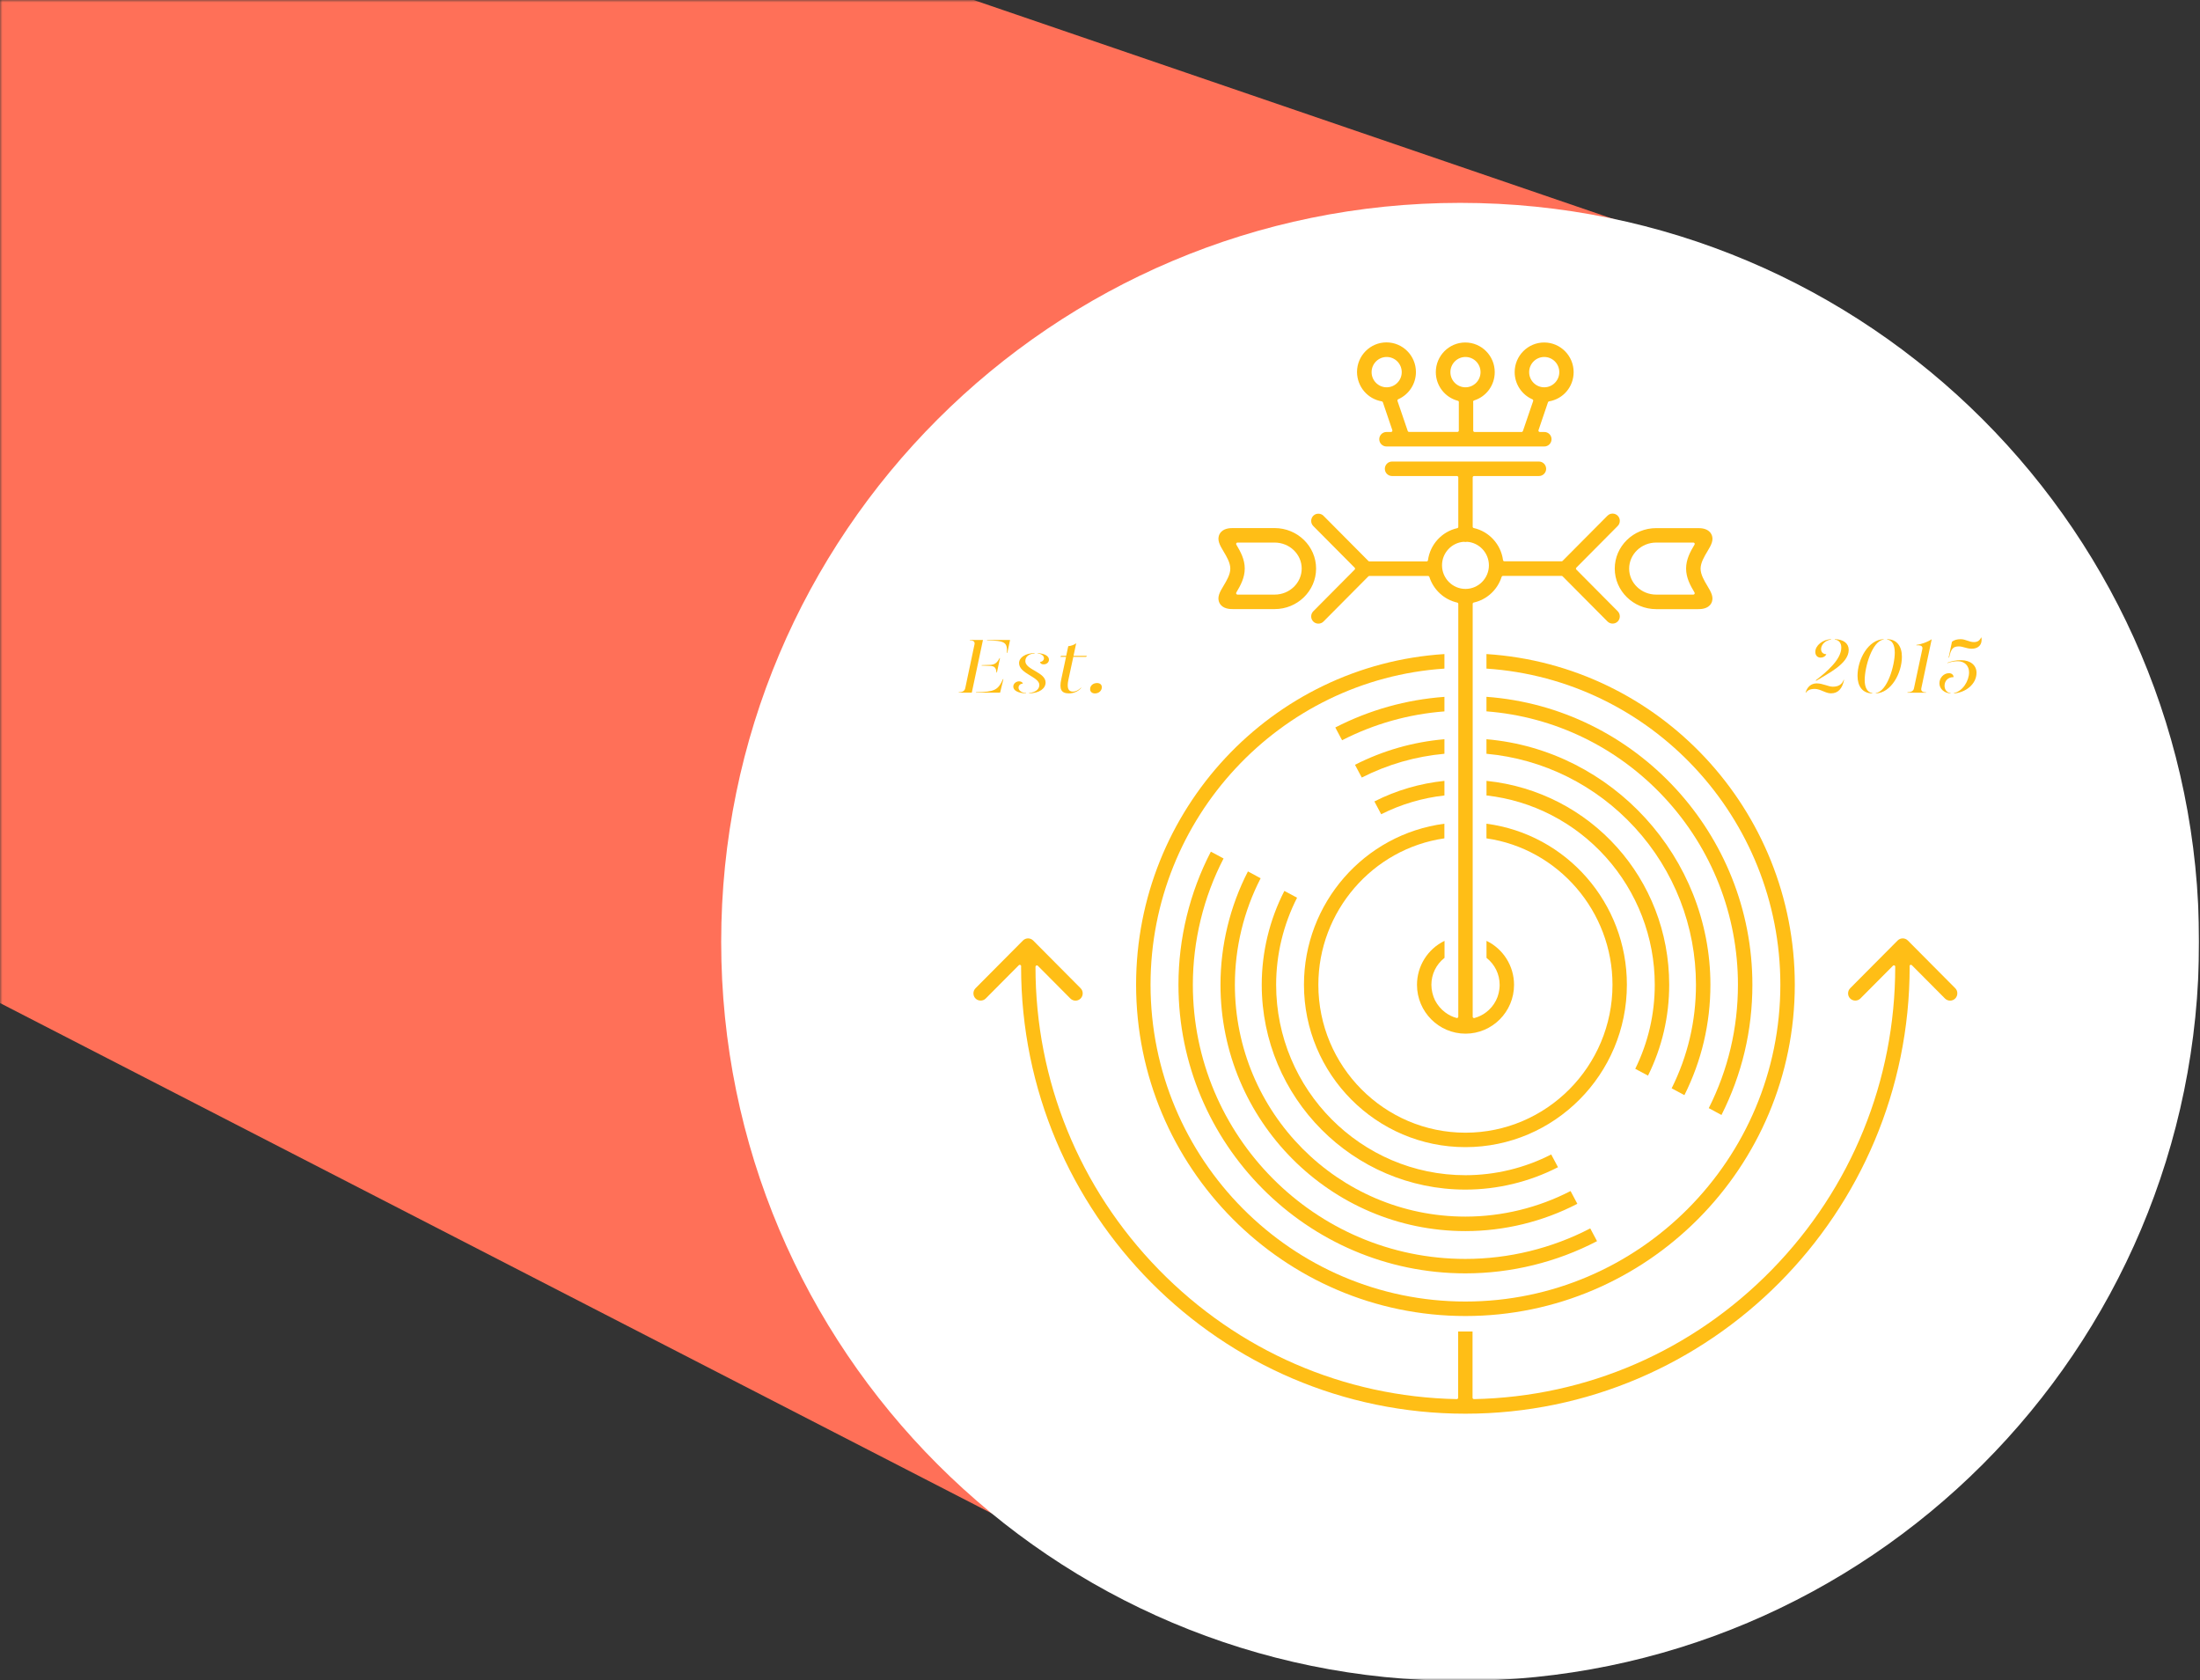 <svg width="457" height="349" viewBox="0 0 457 349" fill="none" xmlns="http://www.w3.org/2000/svg">
<rect x="0" y="0" width="457" height="349" fill="#333333" stroke="none"/>
<mask id="mask0_591_4" style="mask-type:alpha" maskUnits="userSpaceOnUse" x="0" y="0" width="457" height="349">
<rect width="457" height="349" fill="#C4C4C4"/>
</mask>
<g mask="url(#mask0_591_4)">
<path d="M250 337L-195 108V-136L360 54L250 337Z" fill="#FF7058"/>
<path d="M303.31 349.14C388.086 349.14 456.81 280.416 456.81 195.64C456.81 110.864 388.086 42.14 303.31 42.14C218.534 42.14 149.81 110.864 149.81 195.64C149.81 280.416 218.534 349.14 303.31 349.14Z" fill="white"/>
<path d="M364.018 204.54C364.018 173.22 339.778 147.01 308.778 144.74V147.76C322.898 148.85 336.028 155.21 345.758 165.68C355.598 176.27 361.018 190.07 361.018 204.54C361.018 213.56 358.978 222.18 354.958 230.18L357.598 231.6C361.858 223.16 364.018 214.06 364.018 204.54Z" fill="#FFBE16"/>
<path d="M308.778 171.1V174.14C323.718 176.3 334.958 189.33 334.958 204.55C334.958 221.49 321.258 235.28 304.408 235.28C287.558 235.28 273.858 221.5 273.858 204.55C273.858 189.33 285.098 176.3 300.038 174.14V171.1C283.378 173.29 270.868 187.61 270.868 204.54C270.868 223.15 285.908 238.28 304.408 238.28C322.908 238.28 337.948 223.15 337.948 204.54C337.958 187.61 325.428 173.29 308.778 171.1Z" fill="#FFBE16"/>
<path d="M284.248 116.52L274.918 107.13C274.348 106.56 273.368 106.56 272.808 107.13C272.528 107.42 272.368 107.79 272.368 108.2C272.368 108.61 272.518 108.98 272.808 109.27L281.398 117.92C281.508 118.03 281.508 118.21 281.398 118.32L272.808 126.97C272.528 127.25 272.368 127.63 272.368 128.04C272.368 128.44 272.518 128.82 272.808 129.11C273.378 129.68 274.358 129.68 274.918 129.11L284.248 119.72C284.298 119.67 284.378 119.64 284.448 119.64H296.648C296.768 119.64 296.878 119.72 296.918 119.83C297.768 122.51 299.978 124.55 302.708 125.17C302.838 125.2 302.928 125.31 302.928 125.44V211.17C302.928 211.26 302.888 211.34 302.818 211.4C302.748 211.45 302.658 211.47 302.568 211.45C301.698 211.22 300.888 210.81 300.168 210.26C299.318 209.62 298.618 208.78 298.118 207.83L298.068 207.72C297.978 207.54 297.888 207.34 297.818 207.14C297.788 207.07 297.768 207.01 297.748 206.93C297.688 206.76 297.638 206.58 297.588 206.4L297.578 206.35C297.558 206.28 297.548 206.22 297.528 206.16C297.488 205.98 297.458 205.79 297.428 205.61L297.418 205.54C297.408 205.49 297.398 205.43 297.388 205.38C297.358 205.09 297.338 204.83 297.338 204.57C297.338 202.36 298.328 200.33 300.068 198.96V195.43C296.578 197.12 294.348 200.66 294.348 204.57C294.348 210.16 298.878 214.71 304.428 214.71C309.988 214.71 314.508 210.16 314.508 204.57C314.508 200.66 312.278 197.12 308.788 195.43V198.96C310.518 200.33 311.518 202.36 311.518 204.57C311.518 204.83 311.508 205.09 311.468 205.38C311.458 205.43 311.458 205.48 311.448 205.53L311.438 205.61C311.408 205.8 311.378 205.98 311.338 206.16C311.328 206.23 311.308 206.29 311.288 206.36L311.278 206.41C311.228 206.59 311.178 206.77 311.118 206.95L311.048 207.15C310.958 207.36 310.878 207.56 310.788 207.74L310.738 207.85C310.248 208.8 309.548 209.64 308.688 210.28C307.968 210.83 307.158 211.22 306.278 211.46C306.188 211.48 306.108 211.47 306.028 211.41C305.958 211.36 305.918 211.28 305.918 211.18V125.43C305.918 125.3 306.008 125.18 306.138 125.16C308.868 124.55 311.078 122.51 311.928 119.82C311.968 119.71 312.078 119.63 312.198 119.63H324.398C324.468 119.63 324.548 119.66 324.598 119.71L333.928 129.1C334.498 129.67 335.478 129.67 336.038 129.1C336.318 128.82 336.478 128.44 336.478 128.03C336.478 127.63 336.328 127.25 336.038 126.96L327.448 118.31C327.338 118.2 327.338 118.02 327.448 117.91L336.038 109.26C336.318 108.98 336.478 108.6 336.478 108.19C336.478 107.79 336.328 107.41 336.038 107.12C335.758 106.84 335.378 106.68 334.978 106.68C334.578 106.68 334.208 106.83 333.918 107.12L324.588 116.51C324.538 116.56 324.458 116.59 324.388 116.59H312.498C312.358 116.59 312.238 116.48 312.218 116.34C311.778 113.07 309.338 110.4 306.138 109.68C306.008 109.65 305.918 109.53 305.918 109.41V99.16C305.918 99.01 306.048 98.88 306.198 98.88H319.678C320.508 98.88 321.178 98.2 321.178 97.38C321.178 96.56 320.508 95.87 319.678 95.87H289.168C288.338 95.87 287.668 96.55 287.668 97.38C287.668 98.21 288.338 98.88 289.168 98.88H302.648C302.798 98.88 302.928 99.01 302.928 99.16V109.44C302.928 109.57 302.838 109.69 302.708 109.71C299.508 110.43 297.068 113.1 296.628 116.37C296.608 116.51 296.488 116.62 296.348 116.62H284.458C284.368 116.61 284.298 116.58 284.248 116.52ZM304.058 112.54C304.088 112.54 304.108 112.54 304.128 112.55C304.328 112.59 304.478 112.59 304.688 112.55C304.718 112.54 304.738 112.54 304.758 112.54C307.298 112.72 309.288 114.87 309.288 117.43C309.288 120.13 307.098 122.33 304.418 122.33C301.738 122.33 299.548 120.13 299.548 117.43C299.538 114.88 301.518 112.72 304.058 112.54Z" fill="#FFBE16"/>
<path d="M344.038 126.53H352.688C353.258 126.53 354.788 126.53 355.458 125.34C356.128 124.14 355.418 122.95 354.668 121.7C354.038 120.65 353.258 119.35 353.258 118.12C353.258 116.89 354.038 115.59 354.668 114.54C355.418 113.28 356.138 112.1 355.458 110.9C354.788 109.7 353.268 109.7 352.688 109.7H344.038C339.288 109.7 335.428 113.47 335.428 118.11C335.428 122.75 339.298 126.53 344.038 126.53ZM344.038 112.7H351.758C351.858 112.7 351.948 112.75 352.008 112.84C352.058 112.93 352.058 113.04 351.998 113.13C351.108 114.61 350.248 116.2 350.248 118.1C350.248 120 351.118 121.61 351.998 123.07C352.048 123.16 352.048 123.26 352.008 123.36C351.958 123.45 351.858 123.51 351.758 123.51H344.038C340.938 123.51 338.418 121.08 338.418 118.11C338.428 115.13 340.948 112.7 344.038 112.7Z" fill="#FFBE16"/>
<path d="M287.038 83.37C287.138 83.39 287.228 83.46 287.258 83.56L289.228 89.36C289.258 89.45 289.238 89.54 289.188 89.61C289.138 89.68 289.048 89.73 288.958 89.73H288.008C287.178 89.73 286.508 90.41 286.508 91.23C286.508 92.06 287.178 92.74 288.008 92.74H320.798C321.628 92.74 322.298 92.06 322.298 91.23C322.298 90.4 321.628 89.73 320.798 89.73H319.858C319.768 89.73 319.678 89.68 319.628 89.61C319.578 89.54 319.558 89.44 319.588 89.36L321.558 83.56C321.588 83.46 321.678 83.39 321.778 83.37C324.748 82.87 326.888 80.32 326.888 77.3C326.888 73.9 324.138 71.14 320.768 71.14C317.388 71.14 314.638 73.9 314.638 77.3C314.638 79.75 316.088 81.97 318.328 82.95C318.458 83.01 318.528 83.16 318.478 83.3L316.348 89.54C316.308 89.65 316.198 89.73 316.078 89.73H306.308C306.158 89.73 306.028 89.6 306.028 89.45V83.59C306.028 83.58 306.028 83.56 306.018 83.54C306.008 83.52 306.008 83.49 306.008 83.47C305.998 83.34 306.078 83.22 306.208 83.18C308.778 82.37 310.498 80 310.498 77.3C310.498 73.9 307.748 71.14 304.378 71.14C301.008 71.14 298.258 73.9 298.258 77.3C298.258 80.1 300.138 82.54 302.838 83.25C302.968 83.28 303.048 83.4 303.048 83.53C303.048 83.54 303.038 83.58 303.038 83.59V89.44C303.038 89.59 302.908 89.72 302.758 89.72H292.698C292.578 89.72 292.468 89.65 292.428 89.53L290.298 83.29C290.248 83.15 290.318 83 290.448 82.93C292.688 81.94 294.128 79.73 294.128 77.28C294.128 73.88 291.378 71.12 288.008 71.12C284.638 71.12 281.888 73.88 281.888 77.28C281.918 80.32 284.078 82.87 287.038 83.37ZM317.648 77.3C317.648 75.56 319.058 74.15 320.778 74.15C322.508 74.15 323.908 75.56 323.908 77.3C323.908 79.04 322.498 80.45 320.778 80.45C319.058 80.45 317.648 79.04 317.648 77.3ZM301.288 77.3C301.288 75.56 302.698 74.15 304.418 74.15C306.148 74.15 307.548 75.56 307.548 77.3C307.548 79.04 306.138 80.45 304.418 80.45C302.688 80.45 301.288 79.04 301.288 77.3ZM288.048 74.15C289.778 74.15 291.178 75.56 291.178 77.3C291.178 79.04 289.768 80.45 288.048 80.45C286.318 80.45 284.918 79.04 284.918 77.3C284.918 75.57 286.318 74.15 288.048 74.15Z" fill="#FFBE16"/>
<path d="M406.158 205.27L396.308 195.36C396.028 195.08 395.638 194.92 395.248 194.92C394.858 194.92 394.468 195.08 394.188 195.36L384.338 205.27C384.058 205.55 383.898 205.93 383.898 206.34C383.898 206.75 384.048 207.12 384.338 207.41C384.908 207.98 385.888 207.98 386.448 207.41L393.218 200.6C393.298 200.52 393.418 200.49 393.528 200.54C393.638 200.58 393.698 200.69 393.698 200.8C393.698 200.81 393.698 200.84 393.688 200.85C393.688 224.46 384.598 246.8 368.098 263.71C351.618 280.6 329.628 290.15 306.188 290.62C306.118 290.62 306.038 290.59 305.978 290.54C305.928 290.49 305.888 290.41 305.888 290.34V276.58H302.898V290.34C302.898 290.41 302.868 290.49 302.808 290.54C302.758 290.59 302.678 290.63 302.608 290.62C279.168 290.16 257.188 280.6 240.698 263.71C224.188 246.79 215.098 224.46 215.098 200.82C215.098 200.71 215.168 200.59 215.268 200.55C215.368 200.51 215.498 200.52 215.578 200.6L222.348 207.41C222.628 207.69 223.008 207.85 223.408 207.85C223.808 207.85 224.178 207.7 224.468 207.41C224.748 207.13 224.908 206.75 224.908 206.34C224.908 205.93 224.758 205.56 224.468 205.27L214.618 195.36C214.338 195.08 213.958 194.92 213.558 194.92C213.168 194.92 212.778 195.08 212.498 195.36L202.648 205.27C202.368 205.55 202.208 205.93 202.208 206.34C202.208 206.75 202.358 207.12 202.648 207.41C203.218 207.98 204.198 207.98 204.758 207.41L211.638 200.49C211.688 200.44 211.768 200.41 211.838 200.41C211.878 200.41 211.918 200.42 211.958 200.44C212.068 200.49 212.128 200.6 212.128 200.71C212.128 200.74 212.118 200.76 212.118 200.78C212.118 200.79 212.108 200.81 212.108 200.82C212.108 252.01 253.508 293.65 304.398 293.65C355.288 293.65 396.688 252.01 396.688 200.82C396.688 200.81 396.688 200.79 396.678 200.78C396.678 200.76 396.668 200.73 396.668 200.71C396.658 200.59 396.718 200.48 396.828 200.43C396.938 200.38 397.058 200.4 397.148 200.49L404.028 207.41C404.308 207.69 404.688 207.85 405.088 207.85C405.488 207.85 405.858 207.7 406.148 207.41C406.428 207.13 406.588 206.75 406.588 206.34C406.598 205.94 406.448 205.56 406.158 205.27Z" fill="#FFBE16"/>
<path d="M254.158 114.53C254.788 115.58 255.568 116.88 255.568 118.11C255.568 119.34 254.788 120.64 254.158 121.69C253.408 122.94 252.688 124.13 253.368 125.33C254.038 126.52 255.558 126.52 256.138 126.52H264.778C269.528 126.52 273.388 122.74 273.388 118.1C273.388 113.46 269.518 109.69 264.778 109.69H256.138C255.568 109.69 254.038 109.69 253.368 110.89C252.698 112.09 253.408 113.27 254.158 114.53ZM256.818 113.13C256.768 113.04 256.768 112.94 256.808 112.84C256.858 112.75 256.958 112.7 257.058 112.7H264.778C267.878 112.7 270.398 115.13 270.398 118.1C270.398 121.08 267.878 123.51 264.778 123.51H257.058C256.958 123.51 256.868 123.46 256.808 123.36C256.758 123.27 256.758 123.16 256.818 123.07C257.698 121.6 258.568 120 258.568 118.09C258.568 116.2 257.708 114.61 256.818 113.13Z" fill="#FFBE16"/>
<path d="M300.048 147.77V144.75C292.088 145.33 284.468 147.47 277.378 151.11L278.788 153.76C285.438 150.36 292.588 148.34 300.048 147.77Z" fill="#FFBE16"/>
<path d="M355.298 204.54C355.298 178.13 334.888 155.79 308.778 153.55V156.57C320.578 157.65 331.508 163.08 339.598 171.9C347.788 180.82 352.298 192.42 352.298 204.54C352.298 212.1 350.598 219.34 347.248 226.06L349.898 227.48C353.478 220.32 355.298 212.6 355.298 204.54Z" fill="#FFBE16"/>
<path d="M304.418 273.36C342.138 273.36 372.828 242.49 372.828 204.54C372.828 168.26 344.718 138.15 308.778 135.86V138.88C343.038 141.16 369.828 169.95 369.828 204.54C369.828 240.83 340.478 270.35 304.408 270.35C268.338 270.35 238.998 240.83 238.998 204.54C238.998 169.96 265.788 141.17 300.048 138.88V135.86C264.108 138.15 235.998 168.25 235.998 204.54C236.008 242.49 266.688 273.36 304.418 273.36Z" fill="#FFBE16"/>
<path d="M300.048 156.57V153.55C293.538 154.11 287.288 155.9 281.468 158.86L282.878 161.51C288.258 158.78 294.028 157.12 300.048 156.57Z" fill="#FFBE16"/>
<path d="M308.778 165.23C318.278 166.29 327.068 170.82 333.538 178C340.108 185.3 343.738 194.72 343.738 204.54C343.738 210.67 342.368 216.55 339.688 222.01L342.338 223.43C345.258 217.52 346.738 211.17 346.738 204.54C346.738 182.59 330.448 164.44 308.788 162.2V165.23H308.778Z" fill="#FFBE16"/>
<path d="M244.798 204.54C244.798 237.6 271.538 264.5 304.408 264.5C313.908 264.5 323.348 262.19 331.748 257.81L330.338 255.16C322.368 259.31 313.398 261.5 304.398 261.5C273.178 261.5 247.788 235.95 247.788 204.55C247.788 195.44 249.998 186.37 254.168 178.32L251.528 176.91C247.128 185.39 244.798 194.94 244.798 204.54Z" fill="#FFBE16"/>
<path d="M265.088 204.54C265.088 198.27 266.598 192.03 269.438 186.47L266.798 185.06C263.718 191.05 262.098 197.78 262.098 204.54C262.098 228.01 281.078 247.1 304.408 247.1C311.078 247.1 317.718 245.49 323.638 242.45L322.228 239.8C316.748 242.62 310.588 244.11 304.408 244.11C282.728 244.1 265.088 226.35 265.088 204.54Z" fill="#FFBE16"/>
<path d="M253.528 204.54C253.528 232.76 276.358 255.72 304.408 255.72C312.478 255.72 320.508 253.76 327.658 250.05L326.248 247.4C319.528 250.87 311.988 252.71 304.408 252.71C277.998 252.71 256.518 231.1 256.518 204.54C256.518 196.86 258.368 189.22 261.868 182.43L259.228 181.01C255.508 188.24 253.528 196.37 253.528 204.54Z" fill="#FFBE16"/>
<path d="M300.048 165.23V162.2C294.958 162.73 290.058 164.16 285.498 166.47L286.908 169.13C291.038 167.06 295.448 165.75 300.048 165.23Z" fill="#FFBE16"/>
<path d="M199.148 143.87L199.158 143.79C200.088 143.79 200.408 143.4 200.508 142.95L202.428 133.86C202.518 133.41 202.378 133.01 201.438 133.01L201.468 132.93H204.188L201.868 143.87H199.148ZM202.748 143.79C206.638 143.71 207.308 143.35 208.348 141.06H208.438L207.748 143.88H202.718L202.748 143.79ZM203.908 138.25L203.918 138.16L205.648 138.11C206.638 138.06 207.078 137.73 207.638 136.7H207.728L207.088 139.69H206.998C206.888 138.66 206.588 138.36 205.608 138.31L203.908 138.25ZM209.818 132.93L209.248 135.63H209.158C209.268 133.44 208.828 133.09 205.028 133.01L205.058 132.93H209.818Z" fill="#FFBE16"/>
<path d="M212.488 142C211.938 142.01 211.578 142.37 211.578 142.84C211.578 143.32 212.058 143.89 213.128 143.95L213.118 144.03C211.388 143.96 210.488 143.4 210.488 142.6C210.488 141.99 211.098 141.52 211.698 141.52C212.138 141.53 212.428 141.75 212.488 142ZM214.898 135.75C213.788 135.78 212.988 136.39 212.988 137.32C212.988 139.14 217.198 139.61 217.198 141.76C217.198 142.98 215.988 143.98 213.758 144.03L213.768 143.95C215.218 143.79 215.898 143.11 215.898 142.27C215.898 140.58 211.688 139.94 211.688 137.74C211.688 136.6 212.938 135.7 214.898 135.65V135.75ZM217.898 137.03C217.898 137.56 217.448 138 216.778 138C216.328 138 216.088 137.8 216.048 137.48C216.558 137.47 216.858 137.08 216.858 136.71C216.858 136.27 216.408 135.81 215.568 135.75L215.578 135.67C217.078 135.75 217.898 136.31 217.898 137.03Z" fill="#FFBE16"/>
<path d="M221.938 141.18C221.568 142.94 221.928 143.66 222.868 143.66C223.458 143.66 224.038 143.35 224.598 142.82V142.9C224.038 143.56 223.078 144.03 222.068 144.03C220.438 144.03 219.998 143.18 220.458 141.07L221.448 136.44H220.248L220.428 136.23H221.478L221.908 134.22C222.468 134.17 223.078 133.98 223.558 133.61L222.998 136.23H225.798L225.608 136.44H222.958L221.938 141.18Z" fill="#FFBE16"/>
<path d="M226.448 143.15C226.448 142.39 227.088 141.88 227.888 141.88C228.498 141.88 228.878 142.21 228.878 142.75C228.878 143.49 228.248 144.04 227.438 144.04C226.838 144.03 226.448 143.68 226.448 143.15Z" fill="#FFBE16"/>
<path d="M376.988 143.1C375.978 143.1 375.478 143.4 375.148 143.87H375.068C375.398 142.68 376.238 141.95 377.378 141.95C378.668 141.95 379.778 142.64 380.738 142.64C381.848 142.64 382.628 142.2 382.988 141.22H383.068C382.698 142.99 381.868 144.02 380.348 144.02C379.228 144.03 378.148 143.1 376.988 143.1ZM382.488 134.51C382.488 133.56 381.998 132.95 381.128 132.85L381.158 132.77C382.928 132.8 384.028 133.64 384.028 134.99C384.028 137.87 379.708 139.9 377.348 141.37H377.108C379.458 139.56 382.488 136.99 382.488 134.51ZM377.088 135.41C377.088 134.09 378.618 132.82 380.378 132.77L380.348 132.85C379.078 133.02 378.288 133.96 378.288 134.83C378.288 135.43 378.658 135.88 379.378 135.89C379.168 136.37 378.668 136.6 378.198 136.6C377.508 136.6 377.088 136.1 377.088 135.41Z" fill="#FFBE16"/>
<path d="M385.858 140.38C385.858 136.97 388.108 132.85 391.288 132.77L391.278 132.85C388.878 133.17 387.348 138.57 387.348 141.25C387.348 142.87 387.918 143.82 388.938 143.95L388.918 144.03C386.898 144.02 385.858 142.54 385.858 140.38ZM395.078 136.42C395.078 139.83 392.828 143.95 389.648 144.03L389.658 143.95C392.058 143.63 393.598 138.22 393.598 135.55C393.598 133.93 393.038 132.97 392.008 132.85L392.018 132.77C394.038 132.78 395.078 134.27 395.078 136.42Z" fill="#FFBE16"/>
<path d="M396.238 143.79C397.188 143.79 397.508 143.39 397.588 142.95L399.318 134.84C399.448 134.21 399.068 133.99 398.088 134.04L398.098 133.95C399.088 133.84 400.448 133.34 401.268 132.78L399.108 142.97C399.028 143.4 399.178 143.81 400.098 143.81L400.088 143.89H396.238V143.79Z" fill="#FFBE16"/>
<path d="M402.868 141.94C402.868 140.81 403.748 139.83 404.858 139.83C405.428 139.83 405.818 140.2 405.808 140.65C404.688 140.64 403.938 141.39 403.938 142.45C403.938 143.25 404.428 143.9 405.188 143.94L405.178 144.02C403.958 144 402.868 143.12 402.868 141.94ZM405.908 143.95C407.678 143.59 409.028 141.46 409.028 139.65C409.028 138.27 408.078 137.35 406.698 137.35C405.978 137.35 405.228 137.48 404.548 137.74L404.558 137.65C405.358 137.34 406.248 137.13 407.368 137.13C409.298 137.13 410.578 138.18 410.578 139.74C410.578 142.09 408.368 143.84 405.878 144.04L405.908 143.95ZM405.478 133.3C405.928 132.94 406.548 132.77 407.248 132.77C408.358 132.77 408.998 133.37 410.038 133.37C410.788 133.37 411.228 133.08 411.558 132.37C411.608 132.52 411.638 132.69 411.638 132.9C411.638 133.05 411.618 133.19 411.588 133.35C411.418 134.22 410.658 134.75 409.598 134.75C408.478 134.75 407.808 134.27 406.908 134.27C405.738 134.27 405.288 134.71 404.878 136.6H404.778L405.478 133.3Z" fill="#FFBE16"/>
</g>
</svg>
